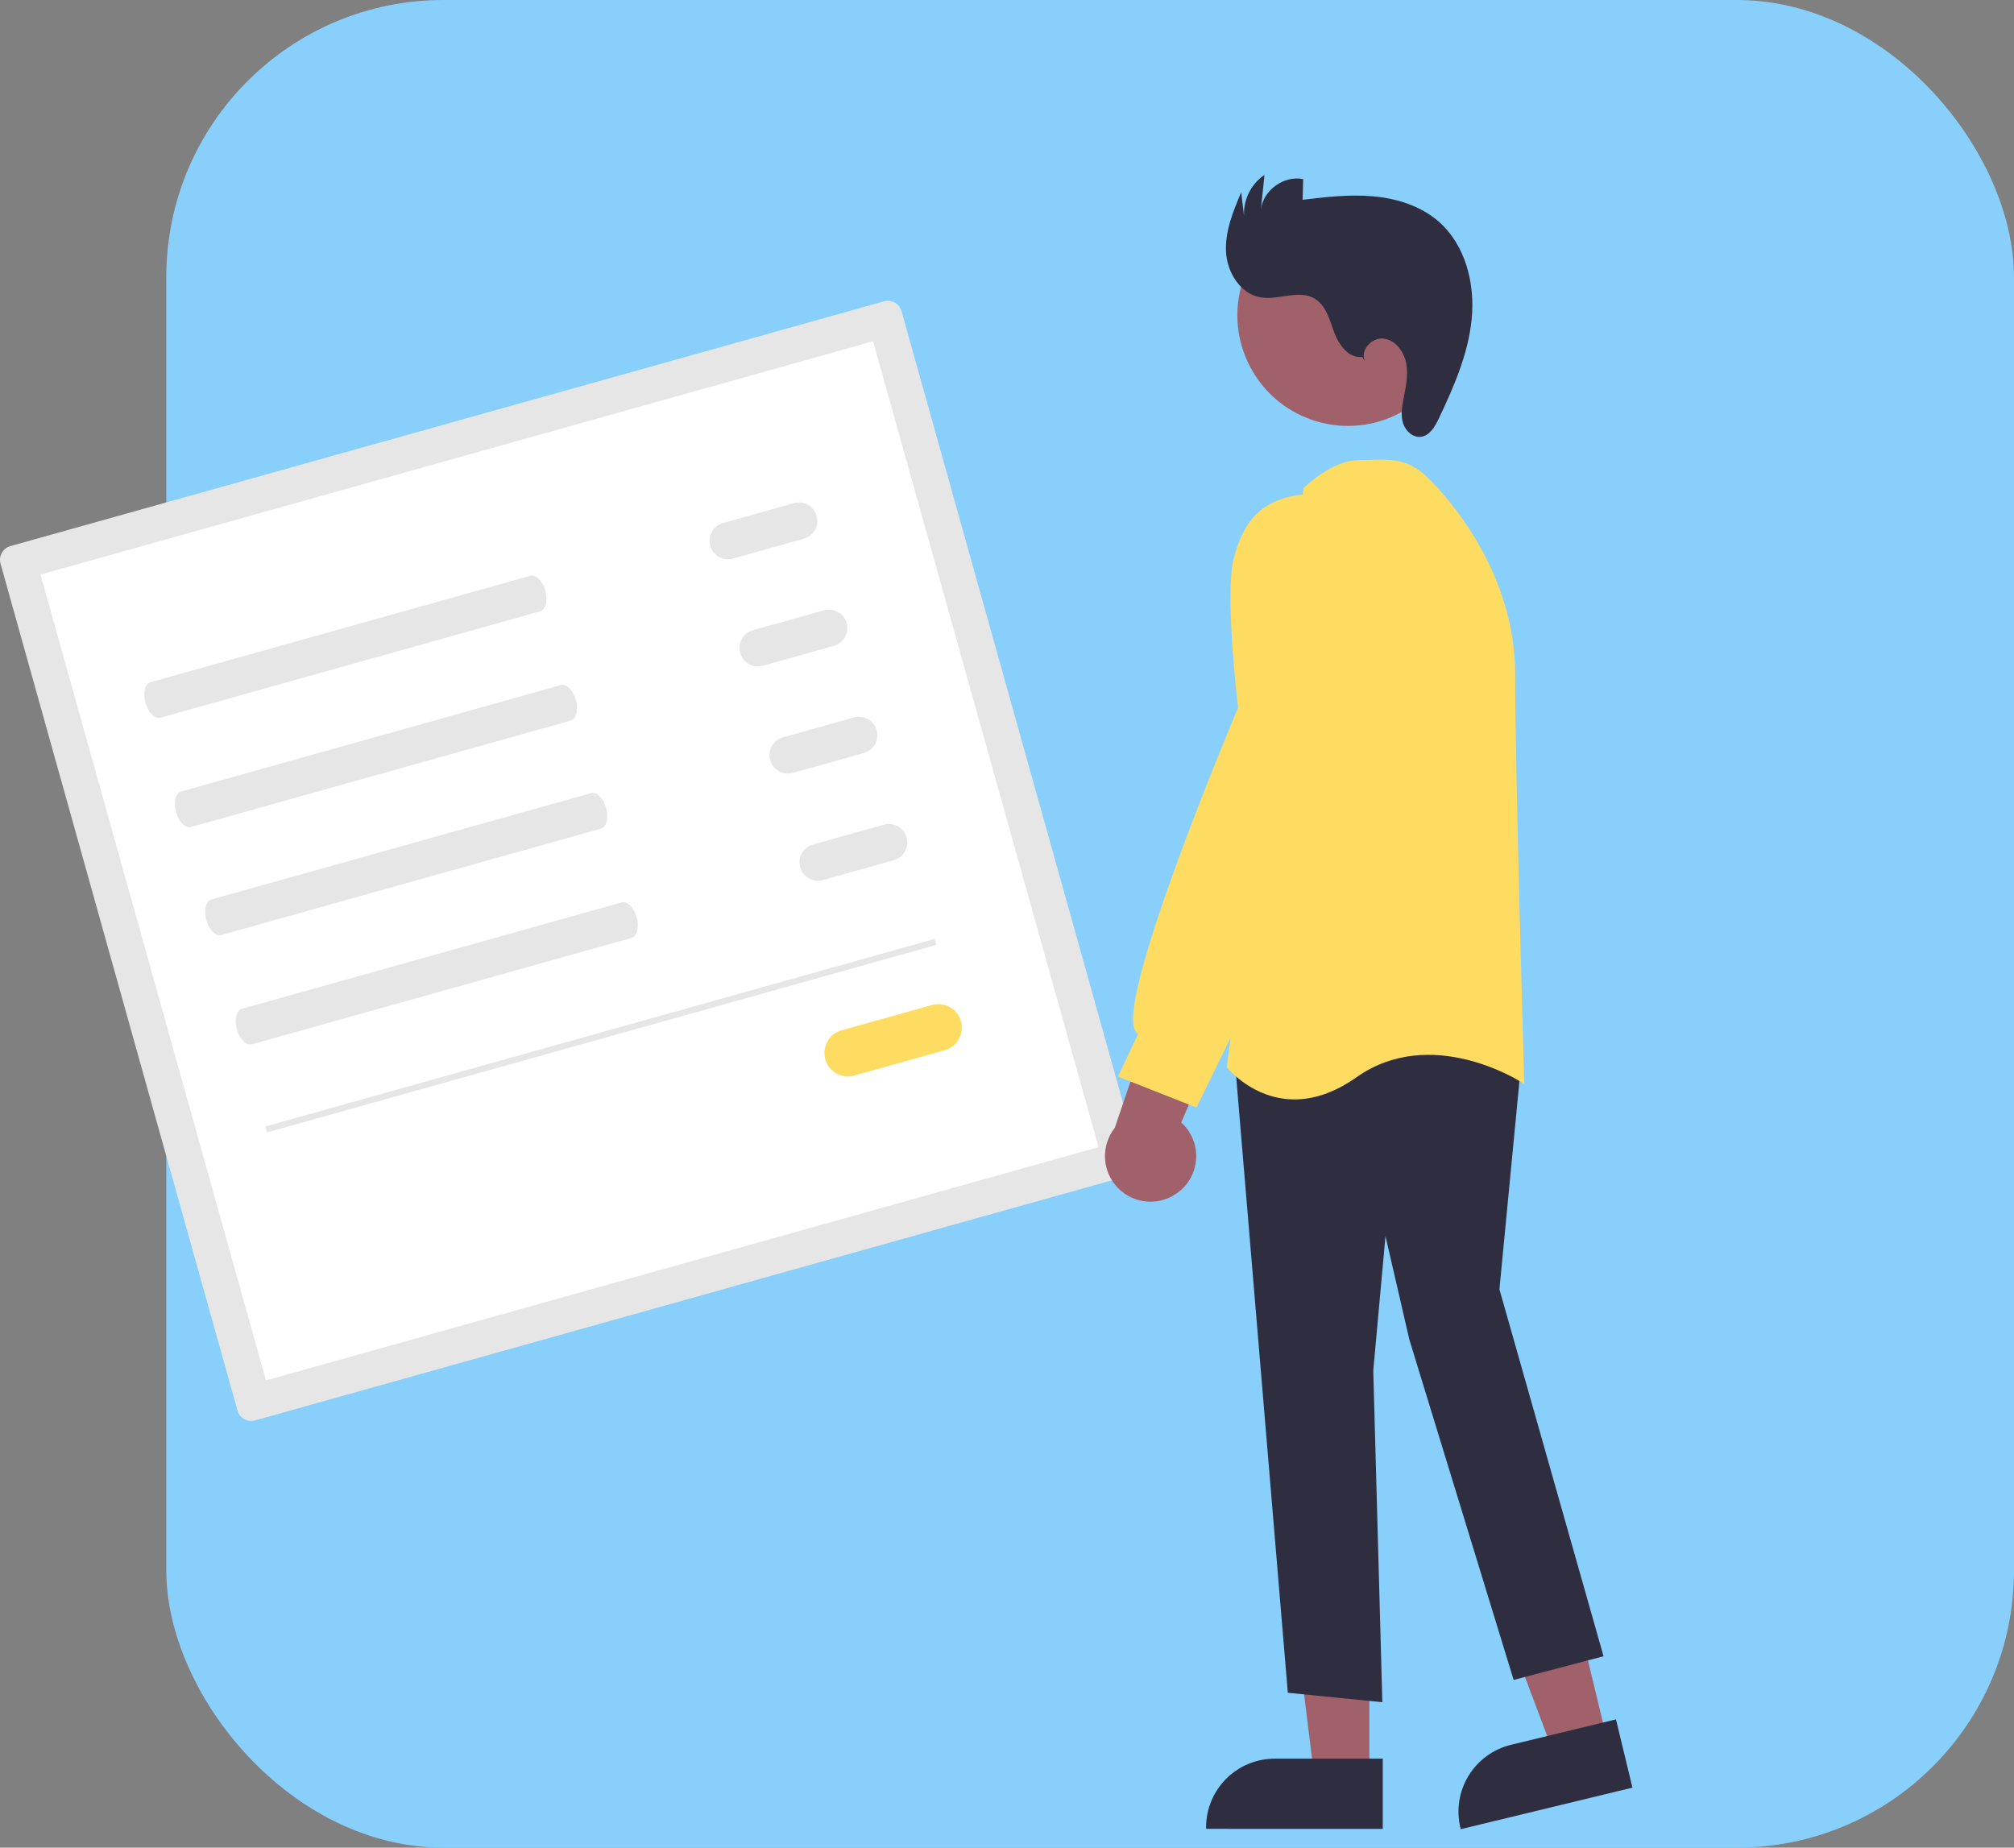 <svg width="109" height="100" viewBox="0 0 109 100" fill="none" xmlns="http://www.w3.org/2000/svg">
<rect x="0" y="0" width="109" height="100" fill="#808080" stroke="none"/>
<rect x="9" width="100" height="100" rx="15" fill="#89CFFB"/>
<path d="M0.56 29.557C0.365 29.612 0.199 29.742 0.099 29.92C-0.001 30.097 -0.026 30.307 0.028 30.503L12.855 76.344C12.91 76.54 13.04 76.706 13.218 76.806C13.395 76.906 13.605 76.931 13.801 76.877L61.085 63.627C61.281 63.572 61.447 63.441 61.547 63.264C61.647 63.086 61.672 62.876 61.617 62.68L48.791 16.839C48.736 16.643 48.605 16.477 48.428 16.377C48.251 16.277 48.041 16.252 47.845 16.307L0.56 29.557Z" fill="#E6E6E6"/>
<path d="M14.395 74.712L59.454 62.086L47.251 18.471L2.191 31.098L14.395 74.712Z" fill="white"/>
<path d="M8.149 36.922C7.848 37.006 7.724 37.505 7.873 38.035C8.021 38.566 8.386 38.928 8.687 38.844L29.238 33.085C29.538 33.001 29.662 32.501 29.514 31.971C29.366 31.441 29 31.079 28.7 31.163L8.149 36.922Z" fill="#E6E6E6"/>
<path d="M9.804 42.837C9.503 42.921 9.379 43.42 9.528 43.95C9.676 44.48 10.041 44.843 10.342 44.759L30.893 39C31.193 38.916 31.317 38.416 31.169 37.886C31.021 37.356 30.655 36.994 30.355 37.078L9.804 42.837Z" fill="#E6E6E6"/>
<path d="M11.44 48.683C11.139 48.767 11.015 49.267 11.164 49.797C11.312 50.327 11.677 50.69 11.978 50.606L32.529 44.847C32.829 44.763 32.953 44.263 32.805 43.733C32.657 43.203 32.291 42.84 31.991 42.925L11.44 48.683Z" fill="#E6E6E6"/>
<path d="M13.095 54.598C12.794 54.682 12.67 55.182 12.819 55.712C12.967 56.242 13.332 56.605 13.633 56.521L34.184 50.762C34.484 50.678 34.608 50.178 34.46 49.648C34.312 49.118 33.946 48.755 33.646 48.84L13.095 54.598Z" fill="#E6E6E6"/>
<path d="M39.129 28.309C39.003 28.344 38.885 28.404 38.782 28.485C38.678 28.566 38.592 28.666 38.528 28.78C38.464 28.895 38.422 29.02 38.407 29.151C38.391 29.281 38.401 29.413 38.437 29.539C38.472 29.666 38.532 29.784 38.613 29.887C38.694 29.99 38.794 30.076 38.908 30.14C39.023 30.205 39.149 30.246 39.279 30.261C39.409 30.277 39.541 30.267 39.667 30.231L43.509 29.154C43.764 29.083 43.98 28.913 44.109 28.683C44.239 28.452 44.272 28.179 44.2 27.924C44.129 27.669 43.959 27.453 43.729 27.323C43.498 27.194 43.226 27.161 42.971 27.232L39.129 28.309Z" fill="#E6E6E6"/>
<path d="M40.752 34.109C40.626 34.144 40.508 34.204 40.404 34.285C40.301 34.366 40.215 34.466 40.151 34.581C40.087 34.695 40.045 34.821 40.03 34.951C40.014 35.081 40.024 35.213 40.059 35.34C40.095 35.466 40.155 35.584 40.236 35.687C40.317 35.79 40.417 35.876 40.531 35.941C40.646 36.005 40.772 36.046 40.902 36.062C41.032 36.077 41.164 36.067 41.29 36.031L45.132 34.955C45.386 34.883 45.602 34.714 45.732 34.483C45.862 34.252 45.895 33.979 45.823 33.724C45.752 33.469 45.582 33.253 45.352 33.124C45.121 32.994 44.849 32.961 44.594 33.032L40.752 34.109Z" fill="#E6E6E6"/>
<path d="M42.375 39.909C42.249 39.945 42.131 40.004 42.028 40.085C41.925 40.166 41.839 40.267 41.775 40.381C41.71 40.495 41.669 40.621 41.654 40.751C41.638 40.881 41.648 41.013 41.683 41.139C41.719 41.266 41.779 41.384 41.859 41.487C41.94 41.59 42.041 41.676 42.155 41.74C42.269 41.805 42.395 41.846 42.525 41.861C42.655 41.877 42.787 41.867 42.913 41.832L46.755 40.755C47.009 40.684 47.225 40.514 47.355 40.283C47.485 40.053 47.518 39.78 47.446 39.525C47.375 39.27 47.205 39.054 46.975 38.924C46.744 38.794 46.472 38.761 46.217 38.833L42.375 39.909Z" fill="#E6E6E6"/>
<path d="M43.998 45.709C43.743 45.781 43.528 45.951 43.398 46.182C43.269 46.412 43.236 46.685 43.307 46.94C43.379 47.194 43.548 47.41 43.778 47.54C44.009 47.67 44.281 47.703 44.536 47.632L48.378 46.555C48.632 46.484 48.848 46.314 48.977 46.083C49.107 45.853 49.139 45.58 49.068 45.325C48.997 45.071 48.827 44.855 48.597 44.725C48.367 44.595 48.094 44.562 47.84 44.633L43.998 45.709Z" fill="#E6E6E6"/>
<path d="M45.548 55.764C45.388 55.808 45.237 55.885 45.106 55.988C44.974 56.091 44.864 56.219 44.782 56.364C44.7 56.51 44.648 56.67 44.628 56.836C44.608 57.002 44.621 57.171 44.666 57.332C44.711 57.492 44.787 57.643 44.891 57.774C44.994 57.906 45.122 58.016 45.267 58.097C45.413 58.179 45.573 58.232 45.739 58.252C45.905 58.271 46.073 58.258 46.234 58.213L51.129 56.841C51.454 56.75 51.729 56.534 51.894 56.24C52.059 55.946 52.101 55.598 52.01 55.273C51.919 54.949 51.703 54.673 51.41 54.508C51.116 54.343 50.769 54.301 50.444 54.392L45.548 55.764Z" fill="#FEDC62"/>
<path d="M50.587 50.816L14.361 60.967L14.452 61.29L50.677 51.139L50.587 50.816Z" fill="#E6E6E6"/>
<path d="M86.974 94.141L84.069 94.844L79.977 83.964L84.265 82.926L86.974 94.141Z" fill="#A0616A"/>
<path d="M79.056 99L79.037 98.919C78.806 97.961 78.965 96.951 79.478 96.11C79.991 95.269 80.817 94.666 81.773 94.434L87.458 93.058L88.35 96.752L79.056 99Z" fill="#2F2E41"/>
<path d="M74.113 96.121L71.124 96.121L69.702 84.584L74.113 84.584L74.113 96.121Z" fill="#A0616A"/>
<path d="M74.837 98.983L65.275 98.982V98.899C65.275 97.913 65.667 96.968 66.363 96.271C67.059 95.574 68.004 95.183 68.989 95.183H68.989L74.837 95.183L74.837 98.983Z" fill="#2F2E41"/>
<path d="M69.699 91.617L66.797 57.004L78.811 54.788L78.858 54.779L82.375 57.042L81.151 69.78L86.786 89.64L81.92 90.922L76.276 72.503L74.984 66.901L74.323 74.18L74.814 92.129L69.699 91.617Z" fill="#2F2E41"/>
<path d="M66.425 57.789L66.393 57.749L70.545 26.468L70.55 26.427L70.579 26.398C70.641 26.336 72.095 24.898 73.591 24.898C73.808 24.898 74.013 24.892 74.21 24.887C75.355 24.858 76.26 24.834 77.335 25.91C78.43 27.005 82.002 31.007 82.002 36.487C82.002 41.792 82.485 58.277 82.49 58.442L82.497 58.675L82.302 58.548C82.254 58.517 77.448 55.455 73.418 58.302C72.158 59.191 71.027 59.503 70.059 59.503C67.808 59.503 66.444 57.814 66.425 57.789Z" fill="#FEDC62"/>
<path d="M75.828 22.317C78.73 20.729 79.796 17.088 78.21 14.184C76.624 11.28 72.986 10.213 70.084 11.8C67.182 13.388 66.115 17.029 67.702 19.933C69.288 22.837 72.926 23.904 75.828 22.317Z" fill="#A0616A"/>
<path d="M63.789 64.512C64.073 64.292 64.304 64.013 64.468 63.694C64.632 63.375 64.724 63.024 64.737 62.665C64.751 62.307 64.686 61.95 64.546 61.619C64.407 61.289 64.197 60.993 63.931 60.752L67.332 52.725L62.879 53.545L60.333 61.042C59.959 61.516 59.771 62.111 59.806 62.714C59.84 63.317 60.095 63.886 60.521 64.314C60.947 64.741 61.515 64.998 62.117 65.034C62.72 65.071 63.315 64.885 63.789 64.512H63.789Z" fill="#A0616A"/>
<path d="M60.504 58.268L61.599 55.954C61.531 55.913 61.475 55.856 61.437 55.786C60.414 54.012 66.594 39.277 67.006 38.3C66.943 37.768 66.294 32.135 66.768 30.236C67.327 28.001 68.473 26.959 70.602 26.753C72.95 26.532 73.583 29.723 73.589 29.755L73.591 37.957L70.897 47.398L64.752 59.943L60.504 58.268Z" fill="#FEDC62"/>
<path d="M73.722 19.316C73.004 19.41 72.462 18.675 72.211 17.995C71.96 17.316 71.769 16.525 71.144 16.158C70.292 15.657 69.201 16.26 68.226 16.094C67.125 15.908 66.409 14.74 66.353 13.623C66.297 12.507 66.74 11.434 67.176 10.404L67.328 11.683C67.308 11.25 67.399 10.818 67.593 10.43C67.787 10.042 68.077 9.71 68.436 9.466L68.24 11.343C68.363 10.292 69.495 9.477 70.53 9.695L70.499 10.813C71.771 10.662 73.053 10.51 74.329 10.626C75.605 10.741 76.889 11.145 77.856 11.985C79.302 13.243 79.83 15.314 79.653 17.223C79.476 19.132 78.688 20.925 77.867 22.657C77.661 23.093 77.375 23.585 76.897 23.641C76.466 23.691 76.073 23.331 75.939 22.918C75.805 22.506 75.87 22.058 75.951 21.632C76.072 20.989 76.224 20.331 76.11 19.686C75.996 19.042 75.533 18.404 74.883 18.326C74.234 18.246 73.569 18.989 73.882 19.565L73.722 19.316Z" fill="#2F2E41"/>
</svg>

